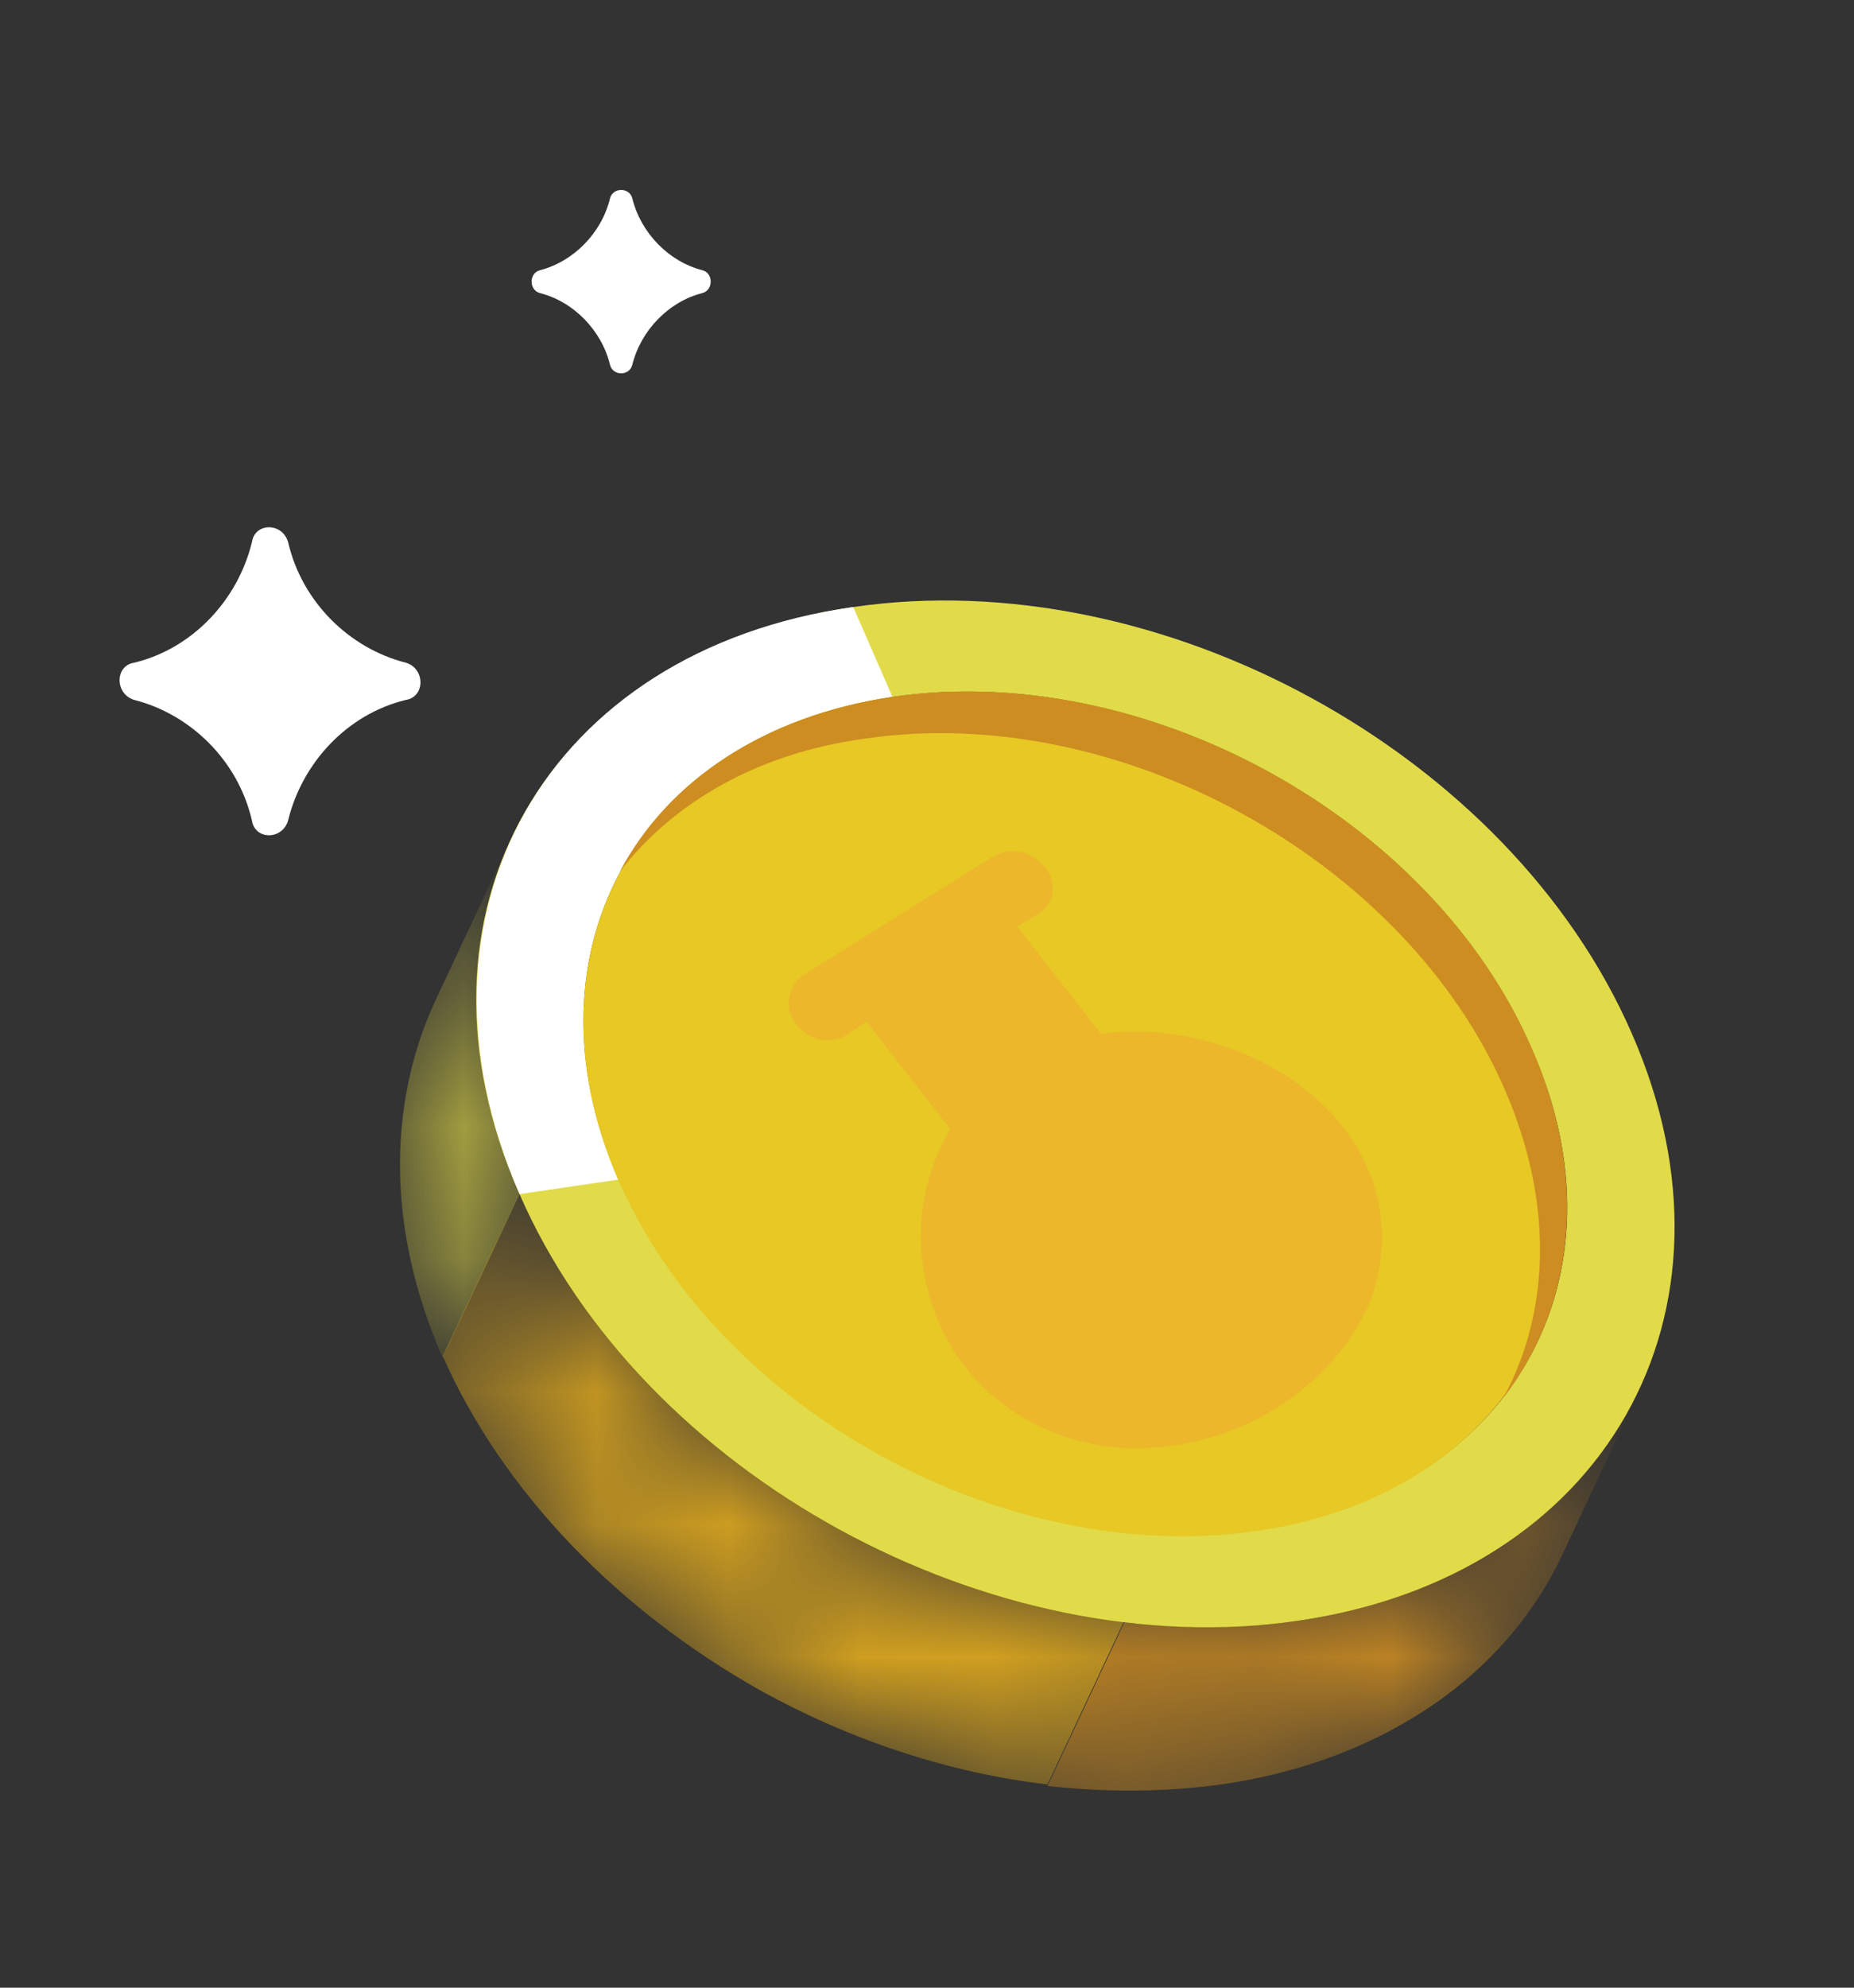 <svg width="14" height="15" viewBox="0 0 14 15" fill="none" xmlns="http://www.w3.org/2000/svg">
<rect x="0" y="0" width="14" height="15" fill="#333333" stroke="none"/>
<mask id="mask0_104_24917" style="mask-type:luminance" maskUnits="userSpaceOnUse" x="3" y="6" width="1" height="5">
<path d="M3.284 7.558L3.864 6.324C3.509 7.098 3.497 8.043 3.923 9.011L3.343 10.246C2.917 9.265 2.929 8.321 3.284 7.558Z" fill="white"/>
</mask>
<g mask="url(#mask0_104_24917)">
<path d="M3.923 9.011L3.343 10.246C2.917 9.277 2.929 8.333 3.284 7.558L3.864 6.324C3.509 7.086 3.497 8.031 3.923 9.011Z" fill="#D8D145"/>
</g>
<mask id="mask1_104_24917" style="mask-type:luminance" maskUnits="userSpaceOnUse" x="3" y="8" width="10" height="6">
<path d="M12.382 10.476L11.802 11.71C11.376 12.618 10.477 13.272 9.223 13.454C6.904 13.793 4.278 12.34 3.343 10.234L3.923 8.999C4.846 11.117 7.484 12.558 9.803 12.219C11.057 12.049 11.956 11.384 12.382 10.476Z" fill="white"/>
</mask>
<g mask="url(#mask1_104_24917)">
<path d="M11.317 11.686C10.891 11.953 10.383 12.146 9.803 12.231C9.377 12.291 8.927 12.291 8.49 12.243L7.91 13.478C8.348 13.526 8.785 13.526 9.223 13.466C9.815 13.381 10.323 13.187 10.737 12.921C11.211 12.618 11.577 12.207 11.802 11.723L12.382 10.488C12.157 10.96 11.79 11.371 11.317 11.686Z" fill="#CD8D21"/>
<path d="M6.313 11.517C5.26 10.936 4.384 10.052 3.923 8.999L3.343 10.234C3.805 11.275 4.68 12.158 5.733 12.752C6.407 13.127 7.165 13.381 7.91 13.466L8.49 12.231C7.732 12.146 6.987 11.892 6.313 11.517Z" fill="#D4A21F"/>
</g>
<path d="M12.323 7.801C11.4 5.682 8.762 4.242 6.443 4.581C4.124 4.92 2.988 6.893 3.923 9.011C4.846 11.13 7.484 12.57 9.803 12.231C12.121 11.892 13.245 9.907 12.323 7.801ZM9.495 11.541C7.59 11.819 5.425 10.633 4.668 8.89C3.911 7.159 4.846 5.537 6.739 5.259C8.643 4.98 10.808 6.166 11.565 7.91C12.334 9.641 11.4 11.275 9.495 11.541Z" fill="#E1DB4A"/>
<path d="M6.443 4.581L6.739 5.259C4.846 5.537 3.911 7.159 4.668 8.902L3.923 9.011C3 6.893 4.124 4.908 6.443 4.581Z" fill="white"/>
<path d="M6.739 5.259C8.643 4.98 10.809 6.166 11.566 7.91C12.323 9.641 11.4 11.275 9.495 11.553C7.591 11.832 5.426 10.645 4.668 8.902C3.911 7.159 4.846 5.537 6.739 5.259Z" fill="#E7C825"/>
<path d="M6.538 5.573C8.442 5.295 10.607 6.481 11.364 8.224C11.731 9.072 11.707 9.895 11.353 10.548C11.885 9.858 12.003 8.902 11.566 7.91C10.808 6.166 8.643 4.98 6.739 5.259C5.769 5.404 5.047 5.888 4.68 6.578C5.082 6.057 5.721 5.682 6.538 5.573Z" fill="#CD8D21"/>
<path fill-rule="evenodd" clip-rule="evenodd" d="M7.503 6.462C7.565 6.427 7.633 6.416 7.709 6.43C7.785 6.444 7.844 6.489 7.891 6.544C7.937 6.599 7.958 6.672 7.947 6.739C7.935 6.807 7.904 6.859 7.842 6.894L7.681 6.992L8.313 7.801C8.724 7.748 9.146 7.825 9.517 8.008C9.888 8.191 10.175 8.474 10.32 8.801C10.465 9.128 10.473 9.476 10.349 9.812C10.216 10.135 9.965 10.425 9.629 10.63C9.304 10.837 8.907 10.938 8.529 10.928C8.152 10.917 7.795 10.783 7.511 10.546C7.228 10.31 7.039 9.975 6.979 9.605C6.909 9.234 6.986 8.843 7.175 8.519L6.543 7.71L6.392 7.81C6.341 7.847 6.272 7.858 6.196 7.844C6.131 7.832 6.059 7.796 6.015 7.73C5.968 7.675 5.947 7.602 5.959 7.535C5.97 7.468 6.003 7.404 6.054 7.367L7.503 6.462Z" fill="#ECB72B"/>
<path d="M2.176 4.093C2.282 4.547 2.641 4.893 3.064 5.001C3.212 5.044 3.212 5.26 3.064 5.282C2.62 5.39 2.282 5.757 2.176 6.19C2.134 6.341 1.923 6.341 1.902 6.19C1.796 5.736 1.437 5.39 1.014 5.282C0.866 5.238 0.866 5.022 1.014 5.001C1.458 4.893 1.796 4.525 1.902 4.093C1.923 3.941 2.134 3.941 2.176 4.093Z" fill="white"/>
<path d="M4.775 1.498C4.839 1.758 5.05 1.974 5.303 2.039C5.388 2.06 5.388 2.19 5.303 2.212C5.05 2.276 4.839 2.493 4.775 2.752C4.754 2.839 4.627 2.839 4.606 2.752C4.543 2.493 4.331 2.276 4.078 2.212C3.993 2.19 3.993 2.06 4.078 2.039C4.331 1.974 4.543 1.758 4.606 1.498C4.627 1.412 4.754 1.412 4.775 1.498Z" fill="white"/>
</svg>
